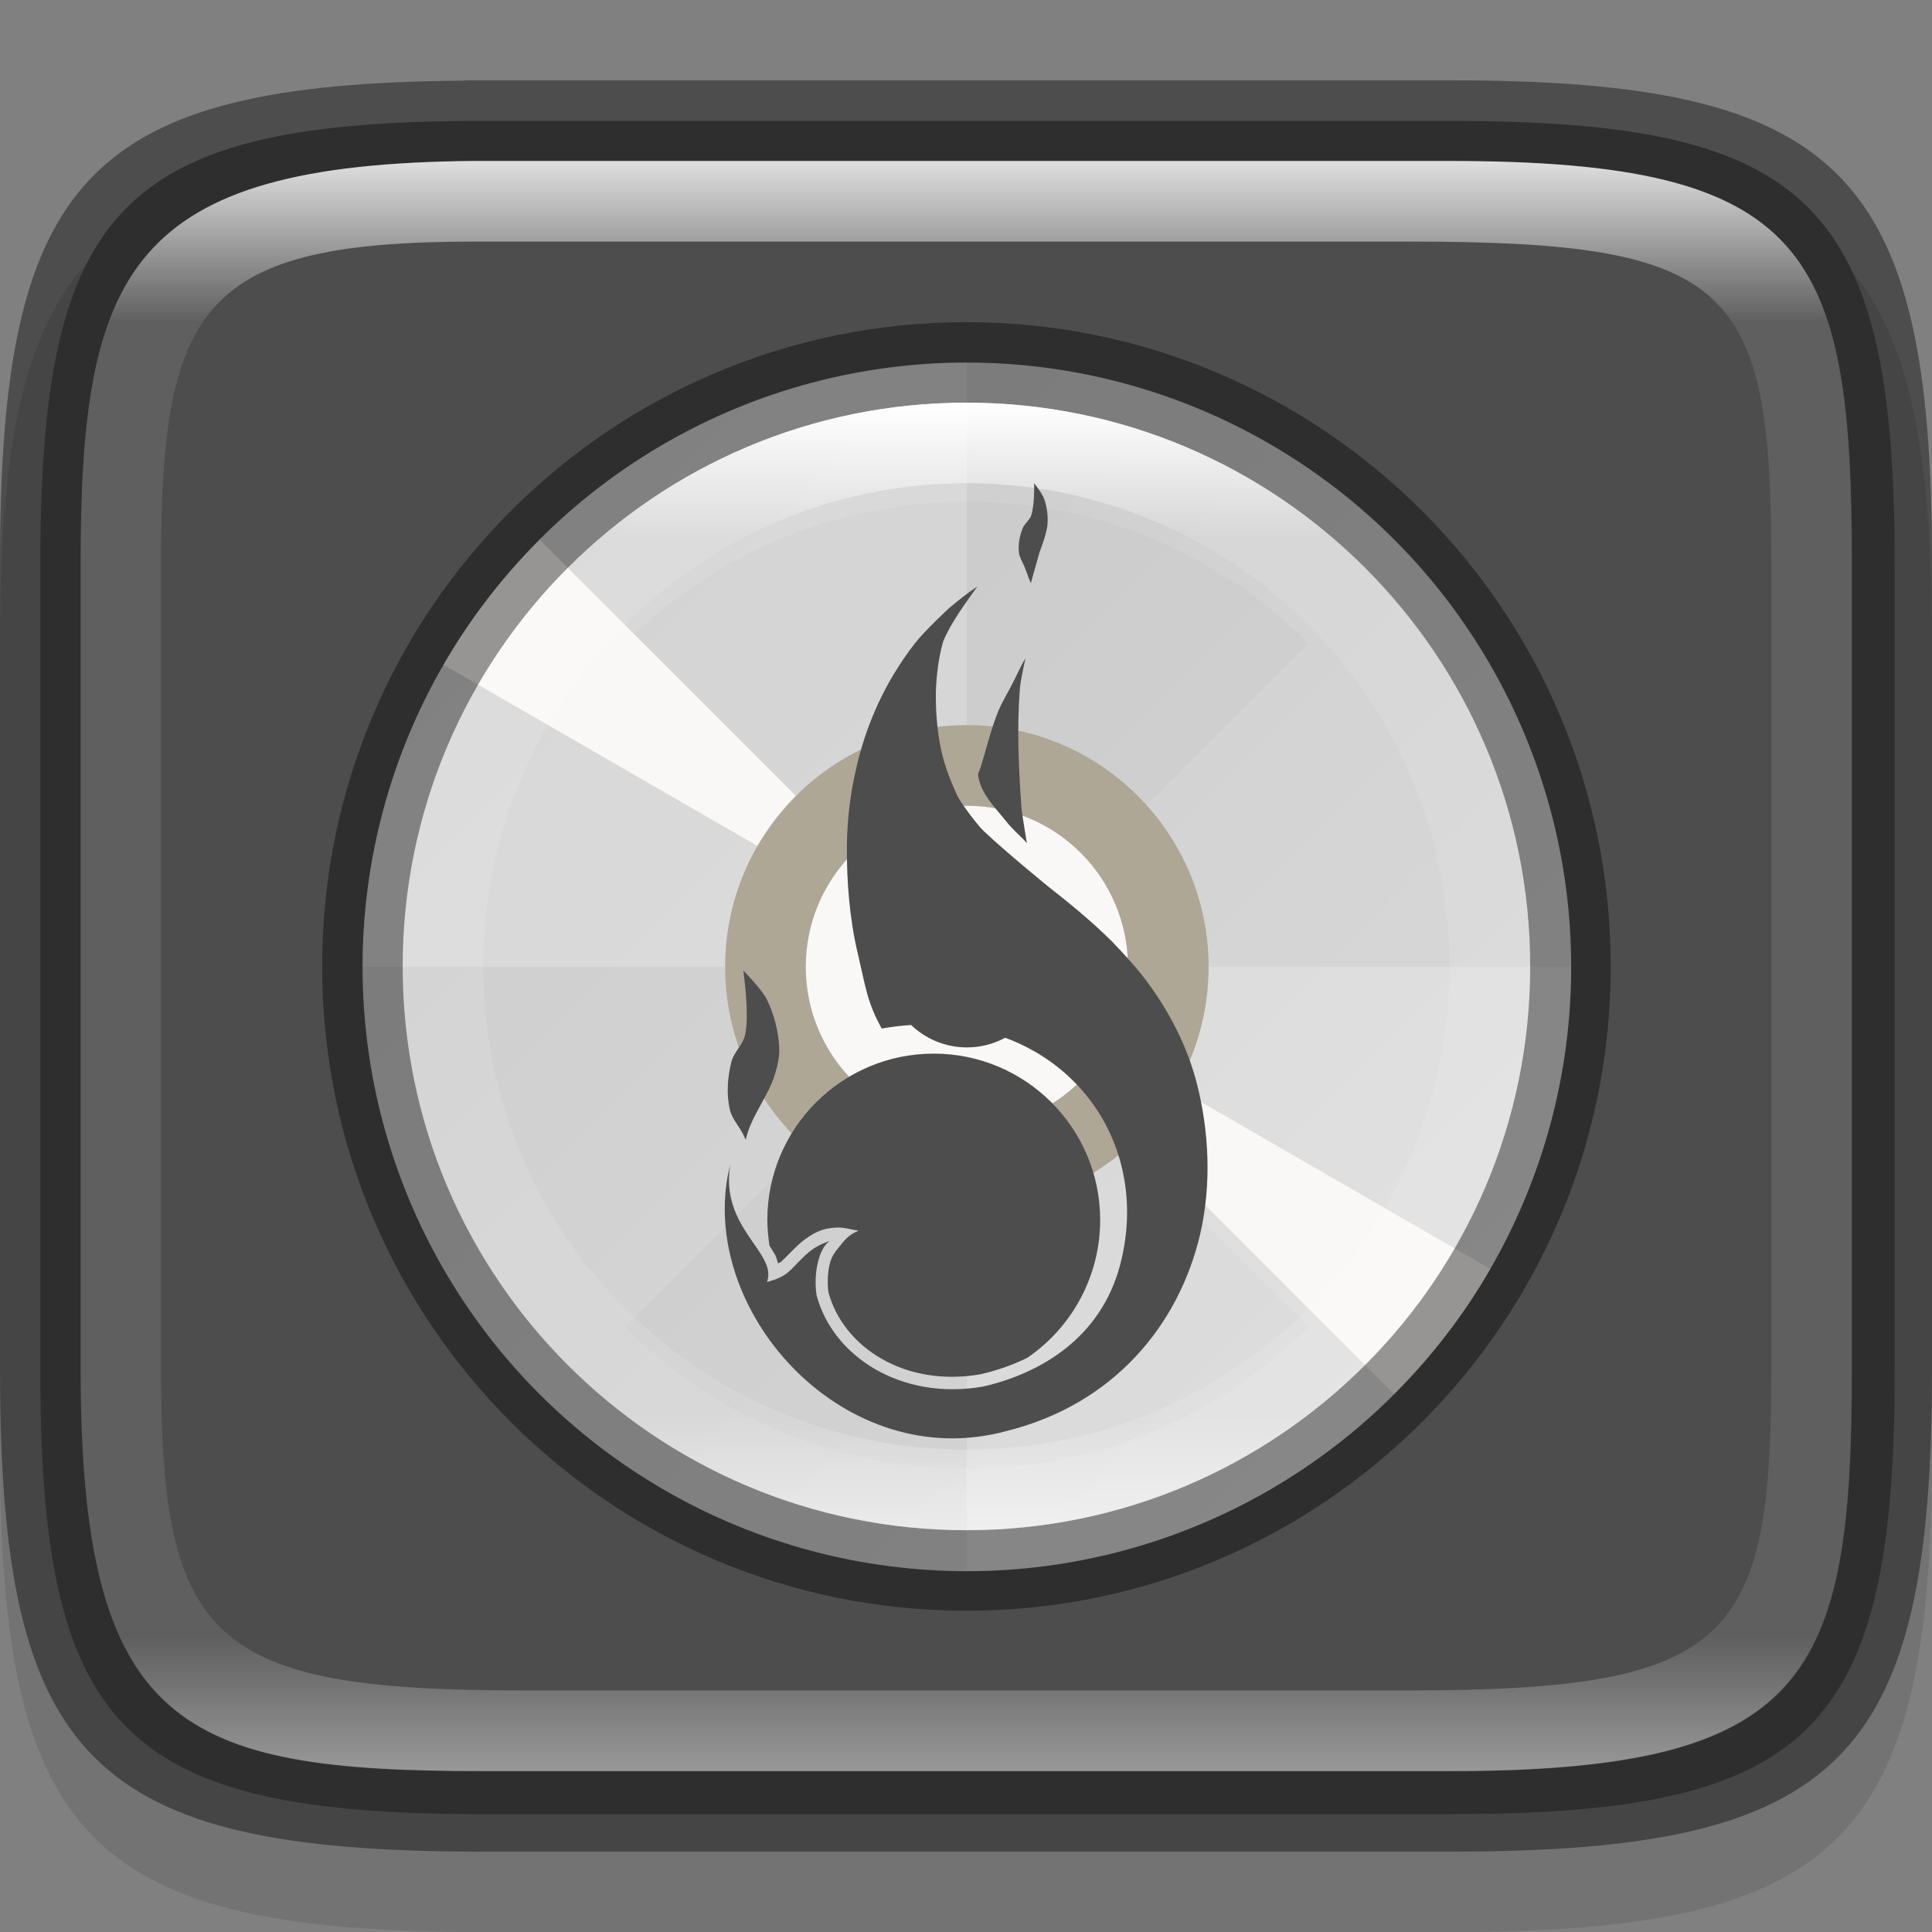 <?xml version="1.0" encoding="UTF-8" standalone="no"?>
<!-- Created with Inkscape (http://www.inkscape.org/) -->

<svg
   width="24"
   height="24"
   viewBox="0 0 6.35 6.35"
   version="1.1"
   id="svg5013"
   sodipodi:docname="disk-burner.svg"
   inkscape:version="1.1.2 (0a00cf5339, 2022-02-04)"
   xmlns:inkscape="http://www.inkscape.org/namespaces/inkscape"
   xmlns:sodipodi="http://sodipodi.sourceforge.net/DTD/sodipodi-0.dtd"
   xmlns:xlink="http://www.w3.org/1999/xlink"
   xmlns="http://www.w3.org/2000/svg"
   xmlns:svg="http://www.w3.org/2000/svg">
  <rect x="0" y="0" width="6.35" height="6.35" fill="#808080" stroke="none"/>
  <sodipodi:namedview
     id="namedview5015"
     pagecolor="#ffffff"
     bordercolor="#666666"
     borderopacity="1.0"
     inkscape:pageshadow="2"
     inkscape:pageopacity="0.0"
     inkscape:pagecheckerboard="0"
     inkscape:document-units="px"
     showgrid="false"
     units="px"
     showguides="true"
     inkscape:zoom="13.333698"
     inkscape:cx="-6.1498316"
     inkscape:cy="10.687207"
     inkscape:window-width="1851"
     inkscape:window-height="1049"
     inkscape:window-x="0"
     inkscape:window-y="0"
     inkscape:window-maximized="1"
     inkscape:current-layer="svg5013" />
  <defs
     id="defs5010">
    <linearGradient
       inkscape:collect="always"
       xlink:href="#linearGradient1871"
       id="linearGradient1873"
       x1="17.305"
       y1="0.083"
       x2="17.305"
       y2="47.798"
       gradientUnits="userSpaceOnUse"
       gradientTransform="matrix(0.12,0,0,0.116,0.289,0.387)" />
    <linearGradient
       inkscape:collect="always"
       id="linearGradient1871">
      <stop
         style="stop-color:#ffffff;stop-opacity:1;"
         offset="0"
         id="stop1867" />
      <stop
         style="stop-color:#ffffff;stop-opacity:0.1"
         offset="0.12"
         id="stop2515" />
      <stop
         style="stop-color:#ffffff;stop-opacity:0.102"
         offset="0.9"
         id="stop2581" />
      <stop
         style="stop-color:#ffffff;stop-opacity:0.502"
         offset="1"
         id="stop1869" />
    </linearGradient>
    <linearGradient
       inkscape:collect="always"
       xlink:href="#linearGradient2221"
       id="linearGradient1241"
       x1="3.732"
       y1="3.467"
       x2="8.969"
       y2="8.703"
       gradientUnits="userSpaceOnUse"
       gradientTransform="matrix(1.138,0,0,1.138,-0.879,-0.578)" />
    <linearGradient
       inkscape:collect="always"
       id="linearGradient2221">
      <stop
         style="stop-color:#cdcdcd;stop-opacity:1"
         offset="0"
         id="stop2217" />
      <stop
         style="stop-color:#d9d9d9;stop-opacity:1"
         offset="1"
         id="stop2219" />
    </linearGradient>
    <linearGradient
       inkscape:collect="always"
       xlink:href="#linearGradient1871"
       id="linearGradient2256"
       gradientUnits="userSpaceOnUse"
       gradientTransform="matrix(1.949,0,0,1.949,-8.807,1.413)"
       x1="10.677"
       y1="1.84"
       x2="10.677"
       y2="9.024" />
  </defs>
  <path
     d="M 1.528,0.529 C 0.288,0.538 1.6249999e-8,0.847 1.6249999e-8,2.117 V 4.763 C 1.6249999e-8,6.052 0.298,6.35 1.587,6.35 h 3.175 C 6.052,6.35 6.35,6.052 6.35,4.763 V 2.117 C 6.35,0.827 6.052,0.529 4.763,0.529 h -3.175 c -0.02,0 -0.04,-1.48e-4 -0.06,0 z"
     style="opacity:0.1;fill:#000000;stroke-width:0.265;stroke-linecap:round;stroke-linejoin:round"
     id="path9125"
     sodipodi:nodetypes="cssssssssc" />
  <path
     id="rect16934"
     style="fill:#4d4d4d;fill-opacity:1;stroke-width:0.176;stroke-linecap:round;stroke-linejoin:round"
     d="m 5.793,1.5 c -4.294,0.032 -5.293,1.101 -5.293,5.5 V 17 c 0,4.399 0.999,5.468 5.293,5.5 H 6 18 c 4.469,0 5.5,-1.031 5.5,-5.5 V 7 c 0,-4.469 -1.031,-5.5 -5.5,-5.5 H 6 c -0.07,0 -0.139,-5.129e-4 -0.207,0 z"
     sodipodi:nodetypes="cssccsssssc"
     transform="scale(0.265)" />
  <g
     id="g2695"
     transform="matrix(0.471,0,0,0.471,0.187,0.187)">
    <circle
       style="opacity:1;fill:url(#linearGradient1241);fill-opacity:1;stroke-width:0.301;stroke-linejoin:round"
       id="path985"
       cx="6.35"
       cy="6.35"
       r="4.217" />
    <path
       d="m 6.35,2.133 c -2.329,0 -4.217,1.888 -4.217,4.217 h 4.217 z m 0,4.217 v 4.217 c 2.329,0 4.217,-1.888 4.217,-4.217 z"
       style="opacity:0.2;fill:#ffffff;stroke-width:0.562;enable-background:new"
       id="path1693" />
    <path
       d="m 8.735,4.092 c -1.317,-1.317 -3.453,-1.317 -4.771,0 L 6.35,6.478 Z M 6.35,6.478 3.965,8.863 c 1.317,1.317 3.453,1.317 4.771,0 z"
       style="opacity:0.02;stroke-width:0.519;enable-background:new"
       id="path2016" />
    <path
       id="path1117-3"
       style="fill:#faf8f6;stroke-width:0.562;enable-background:new"
       d="M 3.37,3.37 C 3.109,3.63 2.883,3.923 2.699,4.242 L 6.35,6.35 Z M 6.35,6.35 9.331,9.33 C 9.592,9.07 9.818,8.777 10.002,8.458 Z" />
    <path
       id="path1307"
       style="opacity:0.4;fill:#000000;fill-opacity:1;stroke-width:0.5;stroke-linejoin:round"
       d="m 12,4 c -4.418,0 -8,3.582 -8,8 0,4.418 3.582,8 8,8 4.418,0 8,-3.582 8,-8 0,-4.418 -3.582,-8 -8,-8 z m 0,1 c 3.866,0 7,3.134 7,7 0,3.866 -3.134,7 -7,7 C 8.134,19 5,15.866 5,12 5,8.134 8.134,5 12,5 Z"
       transform="matrix(0.562,0,0,0.562,-0.397,-0.397)" />
    <circle
       style="opacity:1;fill:#aea795;fill-opacity:1;stroke-width:0.375;stroke-linejoin:round"
       id="path7417"
       cx="6.35"
       cy="6.35"
       r="1.687" />
    <circle
       style="opacity:1;fill:#faf8f6;fill-opacity:1;stroke-width:0.375;stroke-linejoin:round"
       id="path7675"
       cx="6.35"
       cy="6.35"
       r="1.124" />
    <circle
       style="opacity:1;fill:#4d4d4d;fill-opacity:1;stroke-width:0.562;stroke-linejoin:round"
       id="path7828"
       cx="6.35"
       cy="6.35"
       r="0.562" />
    <path
       id="path2161"
       style="fill:url(#linearGradient2256);fill-opacity:1;stroke-width:0.516;stroke-linejoin:round"
       d="m 12,5 c -3.866,-4e-7 -7,3.134 -7,7 0,3.866 3.134,7 7,7 3.866,0 7,-3.134 7,-7 0,-3.866 -3.134,-7 -7,-7 z m 0,1 c 3.314,-2e-7 6,2.686 6,6 0,3.314 -2.686,6 -6,6 C 8.686,18 6,15.314 6,12 6,8.686 8.686,6 12,6 Z"
       transform="matrix(0.562,0,0,0.562,-0.397,-0.397)" />
  </g>
  <path
     d="m 3.399,1.587 c 0,0 0.002,0.074 -0.01,0.108 -0.006,0.016 -0.022,0.026 -0.028,0.042 -0.01,0.025 -0.015,0.053 -0.012,0.08 0.002,0.015 0.011,0.029 0.017,0.043 0.005,0.011 0.009,0.024 0.013,0.034 l 0.009,0.023 0.02,-0.071 c 0.003,-0.011 0.006,-0.021 0.009,-0.032 0,0 0.024,-0.06 0.026,-0.092 0.002,-0.028 -0.002,-0.056 -0.011,-0.082 -0.007,-0.02 -0.034,-0.053 -0.034,-0.053 z M 3.213,1.927 c -0.034,0.023 -0.064,0.047 -0.094,0.072 h -5.298e-4 v 5.128e-4 c 0,0 -0.08,0.074 -0.113,0.117 -0.048,0.062 -0.089,0.13 -0.121,0.2 -0.032,0.07 -0.057,0.145 -0.073,0.221 -0.018,0.079 -0.027,0.161 -0.028,0.242 -8.223e-4,0.119 0.009,0.242 0.036,0.355 v 0.002 h 5.298e-4 c 0.025,0.107 0.03,0.158 0.078,0.244 0.544,-0.095 0.904,0.325 0.783,0.779 -0.064,0.239 -0.262,0.355 -0.451,0.398 -0.267,0.046 -0.492,-0.098 -0.546,-0.3 -0.011,-0.067 0.006,-0.156 0.044,-0.179 -0.022,0.008 -0.049,0.017 -0.081,0.047 -0.054,0.051 -0.055,0.069 -0.126,0.088 0.035,-0.097 -0.155,-0.176 -0.121,-0.385 7.913e-4,-0.005 -0.009,0.04 -0.008,0.035 C 2.307,4.325 2.781,4.845 3.306,4.704 3.662,4.616 3.874,4.354 3.944,4.059 3.984,3.889 3.972,3.713 3.935,3.566 3.905,3.446 3.844,3.32 3.752,3.203 3.722,3.166 3.691,3.132 3.66,3.1 l -5.298e-4,-0.001 -0.003,-0.003 C 3.586,3.026 3.513,2.967 3.443,2.912 c 0,0 -0.142,-0.116 -0.208,-0.179 -0.004,-0.004 -0.008,-0.008 -0.012,-0.012 -0.023,-0.027 -0.045,-0.056 -0.065,-0.086 -0.005,-0.008 -0.01,-0.016 -0.014,-0.025 -0.021,-0.046 -0.039,-0.093 -0.05,-0.142 -0.014,-0.064 -0.019,-0.13 -0.018,-0.195 0.002,-0.056 0.009,-0.112 0.024,-0.165 0.027,-0.064 0.071,-0.122 0.112,-0.18 z m 0.158,0.236 c -0.018,0.029 -0.031,0.061 -0.047,0.091 -0.014,0.027 -0.03,0.053 -0.042,0.081 -0.025,0.061 -0.04,0.127 -0.06,0.19 -0.002,0.008 -0.008,0.015 -0.007,0.023 0.007,0.06 0.057,0.107 0.094,0.154 0.014,0.018 0.048,0.05 0.048,0.05 0.006,0.006 0.012,0.012 0.018,0.019 0,0 -0.012,-0.072 -0.017,-0.109 -4.493e-4,-0.003 -7.927e-4,-0.007 -0.001,-0.01 -0.009,-0.129 -0.015,-0.259 -0.005,-0.388 0.003,-0.034 0.019,-0.102 0.019,-0.102 z M 2.443,3.19 c 0,0 0.021,0.143 0.006,0.211 -0.007,0.033 -0.037,0.057 -0.045,0.089 -0.013,0.051 -0.017,0.106 -0.005,0.158 0.007,0.029 0.029,0.052 0.043,0.079 0.003,0.006 0.006,0.013 0.009,0.019 0.017,-0.077 0.073,-0.14 0.096,-0.215 0.009,-0.029 0.016,-0.06 0.014,-0.09 -0.003,-0.054 -0.017,-0.108 -0.041,-0.157 -0.019,-0.036 -0.078,-0.095 -0.078,-0.095 z M 3.069,3.463 c -0.302,0 -0.547,0.245 -0.547,0.547 1.126e-4,0.028 0.003,0.056 0.007,0.084 0.006,0.01 0.012,0.019 0.018,0.029 0.005,0.009 0.007,0.019 0.01,0.029 0.002,-0.001 0.006,-0.002 0.008,-0.003 0.012,-0.01 0.027,-0.027 0.055,-0.054 0.037,-0.035 0.072,-0.051 0.095,-0.056 0.05,-0.01 0.064,-0.001 0.107,0.006 -0.036,0.015 -0.046,0.031 -0.074,0.066 -9.495e-4,0.001 -0.016,0.019 -0.022,0.048 -0.006,0.028 -0.007,0.062 -0.003,0.089 C 2.772,4.428 2.974,4.56 3.222,4.517 3.275,4.505 3.327,4.487 3.376,4.463 3.526,4.361 3.616,4.191 3.616,4.01 c 0,-0.302 -0.245,-0.547 -0.547,-0.547 z"
     style="fill:#4d4d4d;stroke-width:1"
     id="path2378" />
  <path
     id="rect5096"
     style="opacity:0.4;stroke-width:0.241;stroke-linecap:round;stroke-linejoin:round"
     d="M 1.528,0.265 C 0.288,0.274 0,0.582 0,1.852 v 2.646 c 0,1.29 0.298,1.588 1.588,1.588 h 3.175 c 1.29,0 1.587,-0.298 1.587,-1.588 V 1.852 c 0,-1.29 -0.298,-1.588 -1.587,-1.588 H 1.588 c -0.02,0 -0.04,-1.479e-4 -0.06,0 z m 0.033,0.265 c 0.018,-1.357e-4 0.036,0 0.055,0 h 3.148 c 1.182,0 1.323,0.293 1.323,1.323 v 2.646 c 0,1.016 -0.141,1.323 -1.323,1.323 H 1.588 c -0.992,0 -1.323,-0.141 -1.323,-1.323 V 1.852 c 0,-0.961 0.159,-1.314 1.296,-1.323 z"
     sodipodi:nodetypes="csssssssscssssssssss" />
  <path
     id="rect1565"
     style="fill:url(#linearGradient1873);fill-opacity:1;stroke-width:0.118;opacity:1"
     d="M 1.56,0.529 C 0.424,0.538 0.265,0.891 0.265,1.852 v 2.646 c 0,1.182 0.331,1.323 1.323,1.323 h 3.175 c 1.182,0 1.323,-0.307 1.323,-1.323 V 1.852 c 0,-1.03 -0.141,-1.323 -1.323,-1.323 H 1.615 c -0.018,0 -0.037,-1.356e-4 -0.055,0 z m 0.003,0.265 h 0.05 3.018 c 1.064,0 1.191,0.143 1.191,1.058 v 2.646 c 0,0.894 -0.127,1.058 -1.191,1.058 H 1.72 c -1.023,0 -1.191,-0.158 -1.191,-1.058 V 1.852 c 0,-0.854 0.141,-1.058 1.034,-1.058 z"
     sodipodi:nodetypes="csssssssscsssssssssss" />
</svg>
